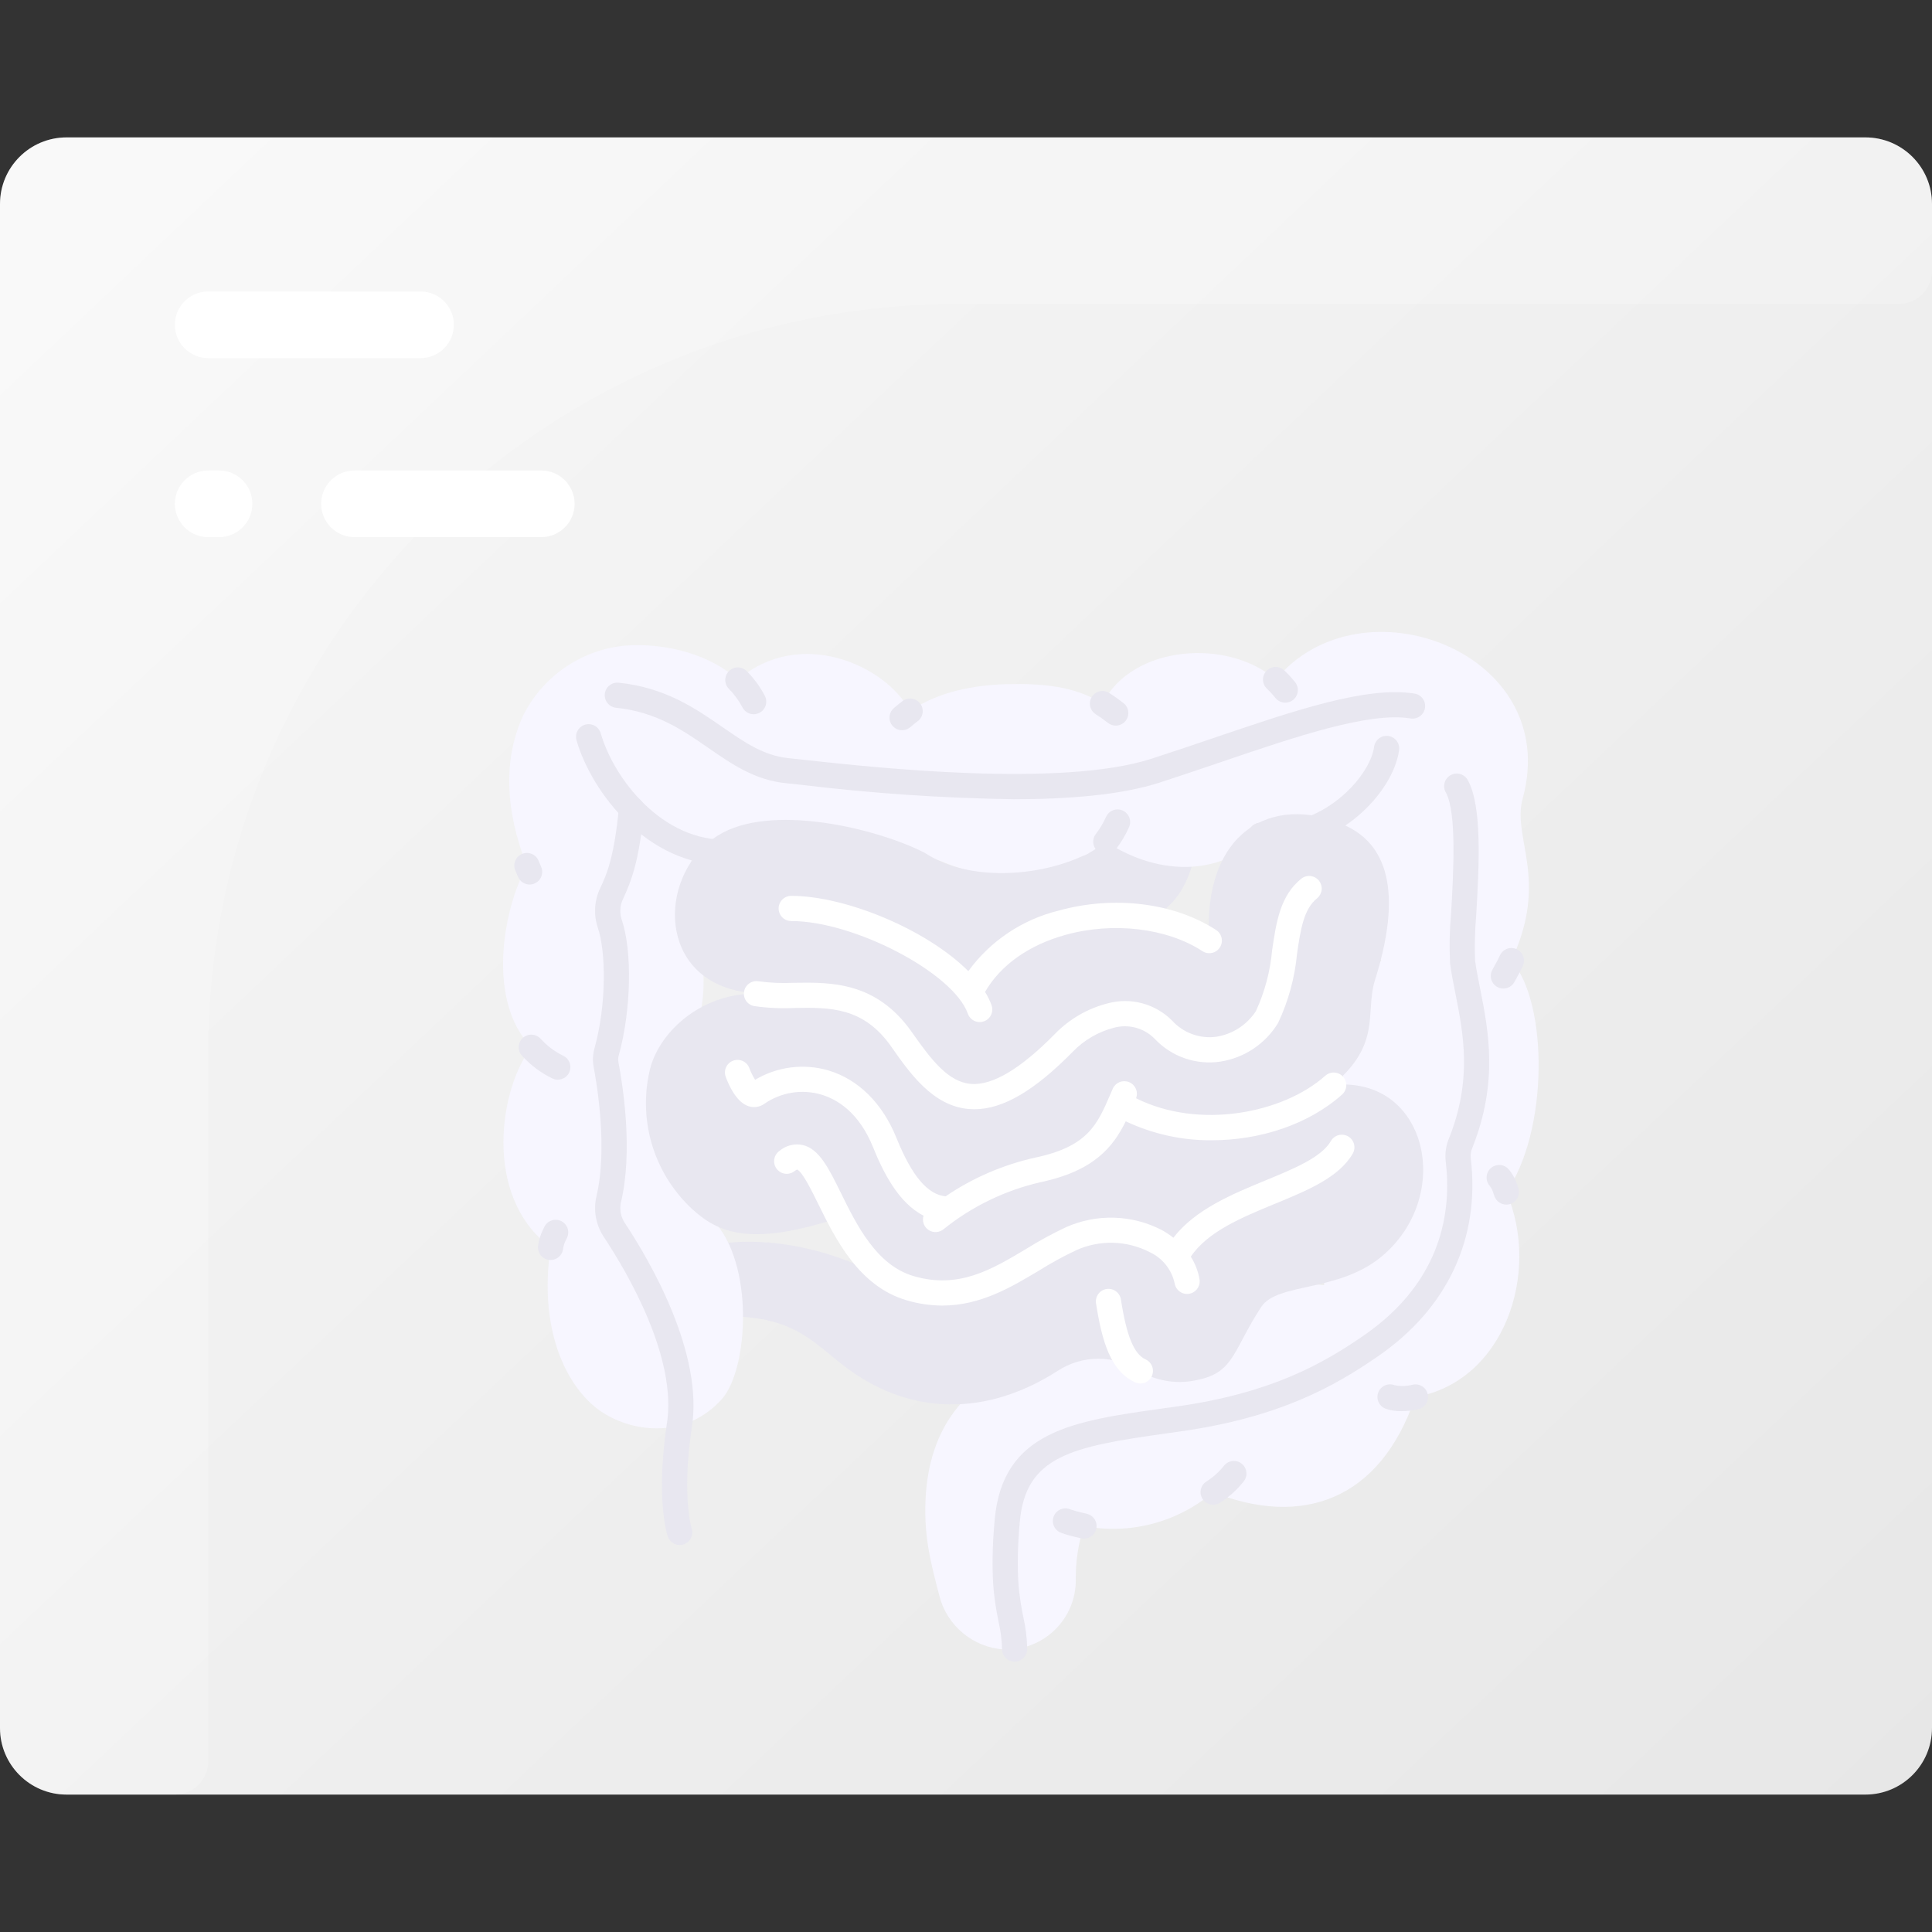 <svg width="160" height="160" viewBox="0 0 160 160" fill="none" xmlns="http://www.w3.org/2000/svg">
<rect x="0" y="0" width="160" height="160" fill="#333333" stroke="none"/>
<path d="M154.483 11.379H5.517C2.469 11.379 0 13.848 0 16.896V143.103C0 146.151 2.469 148.62 5.517 148.62H154.483C157.531 148.62 160 146.151 160 143.103V16.896C160 13.848 157.531 11.379 154.483 11.379Z" fill="url(#paint0_linear_769_21016)"/>
<path d="M160 16.896V22.413C160 23.937 158.765 25.172 157.241 25.172H79.271C45.013 25.172 17.241 52.944 17.241 87.202V145.862C17.241 147.385 16.006 148.62 14.483 148.62H5.517C2.47 148.62 0 146.15 0 143.103V16.896C0 13.849 2.47 11.379 5.517 11.379H154.483C157.53 11.379 160 13.849 160 16.896Z" fill="white" fill-opacity="0.2"/>
<path d="M34.827 29.656H17.241C15.718 29.656 14.482 28.421 14.482 26.897C14.482 25.374 15.718 24.139 17.241 24.139H34.827C36.351 24.139 37.586 25.374 37.586 26.897C37.586 28.421 36.351 29.656 34.827 29.656Z" fill="white"/>
<path d="M44.828 44.482H29.355C27.832 44.482 26.597 43.247 26.597 41.724C26.597 40.2 27.832 38.965 29.355 38.965H44.828C46.351 38.965 47.586 40.2 47.586 41.724C47.586 43.247 46.351 44.482 44.828 44.482Z" fill="white"/>
<path d="M18.141 44.482H17.241C15.718 44.482 14.482 43.247 14.482 41.724C14.482 40.2 15.718 38.965 17.241 38.965H18.141C19.665 38.965 20.9 40.2 20.9 41.724C20.9 43.247 19.665 44.482 18.141 44.482Z" fill="white"/>
<path d="M55.972 104.582V109.526C58.593 108.87 61.33 108.833 63.968 109.418L63.753 102.909C60.758 102.69 58.134 102.907 55.972 104.582Z" fill="#E8E7F0"/>
<path d="M94.423 64.811C93.543 68.539 91.01 70.469 88.158 71.486L95.312 76.005C99.712 74.047 99.276 67.423 99.516 65.074L94.423 64.811Z" fill="#E8E7F0"/>
<path d="M125.165 79.559C128.332 72.794 125.196 69.415 126.1 66.134C129.443 54 112.681 47.728 105.654 56.291C101.744 52.851 93.777 53.373 91.303 58.269C88.987 56.785 86.189 56.6 83.446 56.658C80.683 56.719 77.63 57.297 75.375 58.894C73.314 55.033 66.197 51.904 61.1 56.309C58.982 54.291 55.246 53.198 51.746 53.468C49.973 53.641 48.273 54.26 46.803 55.267C45.334 56.274 44.143 57.637 43.342 59.227C41.657 62.833 41.828 67.154 43.636 71.698C41.679 75.234 40.249 82.849 44.012 86.736C41.45 89.939 39.861 98.999 45.596 103.306C44.526 110.571 47.205 115.247 49.916 116.984C52.566 118.686 56.86 119.106 59.764 115.886C62.002 113.411 62.5 104.518 58.99 101C60.236 98.377 60.252 92.796 56.023 88.99C58.383 85.27 59.585 78.999 56.023 74.875C57.444 72.621 57.26 72.789 57.243 70.158C58.971 71.93 65.288 71.757 69.989 70.706C72.851 70.113 75.825 70.408 78.514 71.551C80.664 72.403 82.999 72.681 85.289 72.358C87.579 72.035 89.746 71.122 91.577 69.709C96.921 73.171 102.128 71.876 104.363 69.078C108.171 69.401 109.765 67.945 111.133 67.148C110.519 71.667 111.713 76.869 114.398 79.528C110.678 84.546 110.144 91.956 113.232 96.08L113.241 96.088C110.582 98.606 109.371 102.763 109.661 106.424C106.222 106.038 98.126 107.629 95.661 112.639C89.629 110.939 77.166 111.81 76.645 124.269C76.516 127.403 77.137 129.623 77.778 132.094C78.075 133.319 78.756 134.418 79.722 135.228C80.687 136.039 81.886 136.52 83.145 136.6C83.916 136.629 84.686 136.502 85.407 136.226C86.129 135.95 86.787 135.531 87.342 134.994C87.898 134.458 88.339 133.814 88.64 133.103C88.941 132.391 89.094 131.627 89.092 130.854C89.067 129.337 89.297 127.825 89.771 126.383C91.65 126.743 93.586 126.677 95.437 126.192C97.287 125.706 99.006 124.812 100.466 123.576C107.81 126.496 114.303 124.271 117.207 115.697C124.55 114.434 127.643 105.415 124.747 98.721C128.257 93.672 128.227 83.007 125.165 79.559Z" fill="#F7F6FF"/>
<path d="M56.286 127.949C56.069 127.949 55.858 127.881 55.682 127.755C55.506 127.629 55.373 127.451 55.303 127.246C55.261 127.125 54.296 124.2 55.213 118.007C56.151 112.471 51.894 105.293 50.021 102.463C49.692 101.974 49.466 101.423 49.358 100.844C49.249 100.265 49.261 99.669 49.391 99.094C50.327 95.174 49.452 89.878 49.162 88.348C49.066 87.843 49.09 87.322 49.231 86.827C50.255 83.142 50.172 78.767 49.51 76.833C49.145 75.746 49.22 74.56 49.718 73.528C50.205 72.494 50.863 71.078 51.254 66.884C51.266 66.747 51.305 66.614 51.368 66.491C51.432 66.369 51.519 66.261 51.624 66.173C51.73 66.084 51.852 66.018 51.983 65.977C52.115 65.936 52.253 65.921 52.39 65.934C52.527 65.947 52.66 65.987 52.782 66.051C52.904 66.116 53.011 66.204 53.099 66.31C53.186 66.416 53.252 66.539 53.292 66.67C53.331 66.802 53.345 66.94 53.331 67.077C52.94 71.284 52.294 72.944 51.612 74.412C51.344 74.954 51.299 75.579 51.485 76.154C52.378 78.754 52.273 83.687 51.246 87.387C51.191 87.573 51.18 87.769 51.215 87.959C51.612 90.052 52.426 95.374 51.423 99.578C51.359 99.875 51.356 100.182 51.414 100.48C51.473 100.778 51.592 101.061 51.764 101.312C53.774 104.348 58.334 112.089 57.276 118.334C56.448 123.928 57.276 126.552 57.282 126.578C57.334 126.735 57.348 126.902 57.323 127.065C57.298 127.229 57.234 127.384 57.137 127.517C57.04 127.651 56.913 127.76 56.765 127.835C56.618 127.91 56.455 127.949 56.29 127.949H56.286Z" fill="#E8E7F0"/>
<path d="M83.955 66.188C78.08 66.102 72.213 65.705 66.38 64.998L65.066 64.859C62.493 64.59 60.628 63.299 58.653 61.932C56.536 60.468 54.349 58.954 51.02 58.614C50.745 58.586 50.492 58.45 50.316 58.236C50.141 58.022 50.059 57.747 50.086 57.472C50.114 57.197 50.25 56.944 50.464 56.769C50.678 56.594 50.953 56.511 51.228 56.538C55.092 56.933 57.613 58.678 59.837 60.217C61.662 61.48 63.239 62.571 65.28 62.784L66.605 62.928C72.421 63.564 87.869 65.254 95.38 62.829C97.049 62.291 98.718 61.723 100.354 61.168C107.243 58.825 113.189 56.803 117.149 57.44C117.422 57.484 117.666 57.635 117.828 57.859C117.99 58.083 118.056 58.363 118.012 58.636C117.968 58.909 117.817 59.153 117.593 59.315C117.368 59.477 117.089 59.543 116.816 59.499C113.377 58.943 107.375 60.983 101.025 63.142C99.378 63.702 97.7 64.272 96.019 64.815C92.831 65.842 88.464 66.188 83.955 66.188Z" fill="#E8E7F0"/>
<path d="M62.413 59.149C62.221 59.149 62.033 59.096 61.869 58.995C61.705 58.895 61.572 58.751 61.485 58.58C61.187 58.011 60.804 57.491 60.351 57.036C60.162 56.837 60.058 56.571 60.064 56.297C60.069 56.022 60.182 55.761 60.379 55.569C60.576 55.377 60.84 55.271 61.115 55.273C61.39 55.276 61.653 55.386 61.846 55.581C62.445 56.186 62.95 56.878 63.344 57.633C63.425 57.792 63.464 57.969 63.457 58.147C63.45 58.326 63.398 58.499 63.305 58.651C63.211 58.803 63.081 58.929 62.925 59.016C62.769 59.103 62.594 59.149 62.416 59.149H62.413Z" fill="#E8E7F0"/>
<path d="M43.862 73.253C43.659 73.253 43.46 73.193 43.291 73.082C43.121 72.971 42.987 72.813 42.906 72.627C42.827 72.448 42.752 72.269 42.678 72.091C42.624 71.964 42.595 71.827 42.594 71.689C42.593 71.551 42.619 71.414 42.671 71.286C42.723 71.158 42.8 71.042 42.898 70.944C42.995 70.846 43.111 70.768 43.239 70.716C43.367 70.663 43.504 70.636 43.642 70.637C43.78 70.637 43.917 70.665 44.044 70.719C44.171 70.773 44.286 70.852 44.383 70.951C44.479 71.05 44.555 71.167 44.606 71.295C44.676 71.459 44.745 71.623 44.815 71.786C44.926 72.039 44.932 72.326 44.832 72.584C44.732 72.842 44.533 73.049 44.28 73.161C44.149 73.22 44.006 73.252 43.862 73.253Z" fill="#E8E7F0"/>
<path d="M46.194 89.416C46.041 89.416 45.889 89.382 45.751 89.317C44.806 88.859 43.956 88.225 43.248 87.45C43.152 87.35 43.077 87.233 43.027 87.104C42.977 86.975 42.953 86.838 42.956 86.7C42.96 86.562 42.991 86.426 43.047 86.299C43.104 86.174 43.185 86.06 43.286 85.966C43.387 85.871 43.505 85.797 43.635 85.749C43.764 85.701 43.902 85.679 44.04 85.684C44.178 85.69 44.314 85.723 44.439 85.781C44.564 85.839 44.677 85.922 44.77 86.024C45.298 86.606 45.932 87.083 46.638 87.429C46.853 87.53 47.027 87.701 47.132 87.914C47.236 88.127 47.265 88.369 47.213 88.601C47.161 88.832 47.032 89.04 46.847 89.188C46.661 89.336 46.431 89.417 46.194 89.416Z" fill="#E8E7F0"/>
<path d="M60.046 71.632C53.624 71.632 49.001 65.653 47.744 61.306C47.706 61.174 47.694 61.036 47.71 60.9C47.725 60.764 47.767 60.632 47.833 60.512C47.899 60.392 47.988 60.286 48.095 60.201C48.202 60.115 48.325 60.052 48.457 60.014C48.588 59.976 48.726 59.964 48.862 59.979C48.999 59.994 49.13 60.036 49.25 60.102C49.37 60.169 49.476 60.258 49.562 60.365C49.647 60.472 49.711 60.595 49.749 60.726C50.841 64.506 54.867 69.74 60.345 69.538C60.622 69.528 60.891 69.628 61.094 69.817C61.297 70.005 61.416 70.266 61.426 70.543C61.436 70.82 61.336 71.089 61.148 71.292C60.959 71.494 60.698 71.614 60.421 71.624C60.296 71.629 60.171 71.632 60.046 71.632Z" fill="#E8E7F0"/>
<path d="M92.4 60.092C92.166 60.092 91.939 60.013 91.755 59.867C91.43 59.611 91.089 59.369 90.742 59.147C90.508 58.998 90.344 58.763 90.284 58.492C90.225 58.222 90.275 57.94 90.424 57.706C90.573 57.473 90.808 57.309 91.078 57.249C91.349 57.19 91.631 57.24 91.864 57.389C92.27 57.648 92.668 57.931 93.046 58.23C93.217 58.364 93.341 58.548 93.402 58.756C93.463 58.964 93.457 59.186 93.386 59.391C93.315 59.596 93.182 59.774 93.005 59.899C92.828 60.025 92.617 60.092 92.4 60.092Z" fill="#E8E7F0"/>
<path d="M74.707 60.474C74.493 60.474 74.286 60.408 74.111 60.287C73.936 60.165 73.802 59.993 73.728 59.794C73.654 59.594 73.643 59.376 73.696 59.17C73.749 58.964 73.864 58.779 74.026 58.64C74.257 58.439 74.496 58.246 74.743 58.061C74.963 57.894 75.241 57.822 75.515 57.859C75.789 57.898 76.037 58.043 76.204 58.264C76.371 58.484 76.443 58.762 76.405 59.036C76.367 59.31 76.222 59.558 76.001 59.725C75.793 59.883 75.584 60.049 75.386 60.221C75.197 60.384 74.956 60.474 74.707 60.474Z" fill="#E8E7F0"/>
<path d="M105.463 70.282C105.055 70.282 104.648 70.256 104.244 70.204C103.973 70.165 103.728 70.021 103.562 69.802C103.396 69.584 103.323 69.31 103.358 69.038C103.393 68.766 103.534 68.519 103.75 68.35C103.965 68.181 104.239 68.104 104.511 68.135C109.343 68.755 113.423 64.436 113.798 61.859C113.815 61.721 113.859 61.588 113.928 61.467C113.997 61.346 114.089 61.241 114.2 61.156C114.31 61.072 114.437 61.01 114.571 60.975C114.706 60.94 114.846 60.932 114.984 60.952C115.121 60.972 115.253 61.02 115.373 61.091C115.492 61.163 115.595 61.258 115.677 61.371C115.759 61.483 115.817 61.611 115.849 61.746C115.881 61.882 115.885 62.022 115.862 62.159C115.352 65.671 110.879 70.282 105.463 70.282Z" fill="#E8E7F0"/>
<path d="M106.444 58.192C106.29 58.193 106.138 58.159 105.998 58.094C105.859 58.029 105.736 57.933 105.638 57.815C105.429 57.553 105.204 57.304 104.963 57.072C104.857 56.982 104.77 56.872 104.708 56.748C104.645 56.624 104.608 56.489 104.598 56.351C104.589 56.212 104.606 56.074 104.651 55.942C104.696 55.811 104.766 55.69 104.858 55.586C104.95 55.482 105.061 55.398 105.186 55.338C105.311 55.278 105.447 55.243 105.585 55.236C105.724 55.229 105.862 55.249 105.993 55.296C106.123 55.343 106.243 55.416 106.345 55.51C106.668 55.812 106.969 56.137 107.245 56.483C107.371 56.636 107.451 56.821 107.476 57.017C107.501 57.214 107.47 57.413 107.385 57.592C107.301 57.771 107.168 57.923 107.001 58.029C106.834 58.135 106.64 58.191 106.442 58.192L106.444 58.192Z" fill="#E8E7F0"/>
<path d="M124.501 81.866C124.32 81.866 124.143 81.819 123.986 81.73C123.829 81.64 123.698 81.512 123.605 81.356C123.513 81.201 123.463 81.024 123.459 80.844C123.456 80.663 123.499 80.484 123.585 80.326L123.784 79.963C123.942 79.68 124.077 79.438 124.213 79.134C124.269 79.008 124.349 78.894 124.448 78.8C124.548 78.705 124.665 78.631 124.793 78.581C124.921 78.532 125.058 78.508 125.196 78.512C125.333 78.516 125.468 78.547 125.594 78.603C125.719 78.659 125.832 78.739 125.927 78.839C126.021 78.939 126.094 79.057 126.143 79.186C126.192 79.314 126.214 79.451 126.21 79.589C126.206 79.726 126.174 79.861 126.117 79.986C125.95 80.36 125.784 80.659 125.608 80.976L125.419 81.32C125.33 81.485 125.197 81.623 125.035 81.719C124.874 81.816 124.689 81.866 124.501 81.866Z" fill="#E8E7F0"/>
<path d="M116.061 116.867C115.627 116.876 115.195 116.811 114.783 116.675C114.651 116.631 114.53 116.561 114.426 116.469C114.322 116.377 114.238 116.265 114.177 116.14C114.117 116.015 114.083 115.879 114.076 115.741C114.068 115.602 114.089 115.464 114.136 115.333C114.183 115.203 114.256 115.083 114.35 114.981C114.444 114.879 114.557 114.797 114.684 114.739C114.81 114.681 114.946 114.649 115.085 114.645C115.223 114.641 115.362 114.664 115.491 114.714C115.985 114.816 116.496 114.803 116.985 114.676C117.119 114.644 117.259 114.64 117.395 114.663C117.532 114.686 117.662 114.735 117.779 114.809C117.896 114.883 117.997 114.98 118.077 115.093C118.156 115.206 118.212 115.334 118.241 115.469C118.271 115.604 118.273 115.744 118.248 115.88C118.223 116.016 118.171 116.146 118.095 116.262C118.02 116.378 117.922 116.477 117.807 116.555C117.693 116.632 117.564 116.686 117.428 116.714C116.979 116.813 116.521 116.864 116.061 116.867Z" fill="#E8E7F0"/>
<path d="M124.748 99.76C124.535 99.76 124.327 99.695 124.152 99.573C123.977 99.452 123.844 99.28 123.77 99.08C123.743 99.011 123.718 98.936 123.693 98.859C123.63 98.618 123.517 98.392 123.362 98.197C123.273 98.092 123.205 97.971 123.163 97.84C123.121 97.709 123.105 97.571 123.117 97.433C123.129 97.296 123.167 97.163 123.231 97.041C123.294 96.919 123.381 96.81 123.487 96.722C123.592 96.633 123.714 96.567 123.846 96.526C123.977 96.485 124.115 96.47 124.252 96.483C124.389 96.496 124.522 96.535 124.644 96.6C124.766 96.664 124.873 96.752 124.961 96.858C125.287 97.252 125.53 97.709 125.674 98.201L125.727 98.354C125.785 98.511 125.805 98.681 125.784 98.848C125.763 99.015 125.701 99.174 125.605 99.312C125.509 99.451 125.381 99.564 125.232 99.642C125.083 99.719 124.917 99.76 124.749 99.76H124.748Z" fill="#E8E7F0"/>
<path d="M89.772 127.425C89.684 127.425 89.597 127.414 89.512 127.392C89.402 127.363 89.277 127.334 89.147 127.304C88.709 127.211 88.279 127.088 87.859 126.934C87.73 126.884 87.612 126.809 87.512 126.713C87.412 126.617 87.333 126.502 87.278 126.375C87.223 126.248 87.194 126.111 87.192 125.972C87.191 125.834 87.217 125.697 87.269 125.568C87.321 125.44 87.398 125.324 87.496 125.225C87.594 125.127 87.71 125.05 87.838 124.997C87.966 124.944 88.103 124.917 88.241 124.918C88.38 124.919 88.517 124.947 88.644 125.001C88.966 125.112 89.294 125.203 89.626 125.273C89.771 125.307 89.909 125.343 90.031 125.371C90.277 125.434 90.492 125.584 90.636 125.795C90.779 126.005 90.841 126.26 90.809 126.513C90.777 126.765 90.654 126.997 90.463 127.165C90.272 127.333 90.026 127.426 89.772 127.425Z" fill="#E8E7F0"/>
<path d="M100.467 124.616C100.241 124.616 100.02 124.542 99.839 124.406C99.658 124.269 99.526 124.078 99.464 123.86C99.402 123.642 99.412 123.41 99.493 123.198C99.575 122.987 99.723 122.808 99.915 122.688C100.471 122.337 100.963 121.895 101.37 121.379C101.456 121.272 101.562 121.184 101.683 121.118C101.803 121.052 101.935 121.011 102.071 120.996C102.207 120.982 102.345 120.994 102.476 121.032C102.608 121.071 102.73 121.135 102.837 121.221C102.944 121.307 103.033 121.413 103.098 121.533C103.164 121.653 103.205 121.785 103.22 121.922C103.235 122.058 103.222 122.196 103.184 122.327C103.145 122.458 103.081 122.581 102.995 122.688C102.442 123.386 101.773 123.985 101.019 124.459C100.853 124.562 100.662 124.616 100.467 124.616Z" fill="#E8E7F0"/>
<path d="M84.026 137.609C83.75 137.609 83.484 137.499 83.289 137.304C83.093 137.108 82.983 136.843 82.983 136.566C82.967 135.81 82.871 135.058 82.699 134.322C82.37 132.647 81.959 130.561 82.374 125.866C83.028 118.496 88.893 117.676 96.319 116.638L97.506 116.471C105.215 115.373 109.503 112.984 112.989 110.566C119.451 106.084 120.22 100.276 119.729 96.185C119.655 95.539 119.746 94.886 119.994 94.285C121.946 89.402 121.192 85.605 120.526 82.256C120.355 81.397 120.194 80.587 120.089 79.798C120.017 78.407 120.046 77.013 120.175 75.626C120.364 72.309 120.651 67.298 119.742 65.636C119.671 65.515 119.625 65.382 119.606 65.243C119.588 65.105 119.597 64.964 119.634 64.829C119.671 64.694 119.735 64.568 119.822 64.459C119.908 64.349 120.016 64.258 120.139 64.191C120.262 64.124 120.396 64.082 120.536 64.068C120.675 64.054 120.815 64.068 120.949 64.109C121.082 64.151 121.206 64.219 121.313 64.309C121.42 64.399 121.507 64.51 121.57 64.635C122.767 66.82 122.485 71.769 122.257 75.745C122.148 77.001 122.114 78.262 122.156 79.521C122.253 80.243 122.408 81.023 122.573 81.849C123.259 85.304 124.113 89.604 121.931 95.06C121.814 95.336 121.769 95.637 121.801 95.935C122.593 102.517 119.886 108.322 114.178 112.28C110.481 114.844 105.938 117.377 97.801 118.538L96.609 118.706C88.741 119.805 84.937 120.574 84.453 126.049C84.063 130.449 84.442 132.373 84.746 133.92C84.945 134.788 85.054 135.675 85.069 136.566C85.069 136.843 84.96 137.108 84.764 137.304C84.568 137.499 84.303 137.609 84.026 137.609Z" fill="#E8E7F0"/>
<path d="M45.598 104.348C45.544 104.348 45.49 104.344 45.437 104.336C45.164 104.294 44.919 104.144 44.755 103.921C44.592 103.698 44.524 103.419 44.566 103.146C44.63 102.663 44.779 102.194 45.005 101.762L45.075 101.614C45.193 101.364 45.407 101.171 45.667 101.078C45.928 100.985 46.215 101 46.465 101.118C46.714 101.237 46.907 101.45 47 101.71C47.093 101.971 47.078 102.258 46.96 102.508L46.881 102.671C46.745 102.917 46.659 103.189 46.627 103.469C46.589 103.714 46.464 103.937 46.275 104.098C46.087 104.259 45.847 104.348 45.598 104.348Z" fill="#E8E7F0"/>
<path d="M91.577 70.749C91.382 70.749 91.191 70.695 91.025 70.591C90.86 70.488 90.726 70.34 90.641 70.165C90.555 69.99 90.52 69.794 90.54 69.6C90.559 69.406 90.633 69.222 90.753 69.067C91.084 68.638 91.364 68.171 91.587 67.677C91.693 67.421 91.897 67.218 92.152 67.112C92.408 67.007 92.695 67.007 92.951 67.113C93.206 67.219 93.409 67.422 93.515 67.678C93.621 67.933 93.621 68.221 93.515 68.476C93.22 69.141 92.847 69.768 92.402 70.344C92.305 70.47 92.18 70.572 92.037 70.642C91.894 70.713 91.736 70.749 91.577 70.749Z" fill="#E8E7F0"/>
<path d="M96.782 76.08C96.836 76.087 96.873 76.095 96.921 76.103C97.03 76.018 97.071 75.951 96.782 76.08Z" fill="#FF4A7A"/>
<path d="M110.35 89.864C114.476 86.464 113.025 83.853 113.866 81.184C116.498 72.83 114.197 69.608 111.363 68.343C105.307 65.626 99.546 68.985 100.15 77.894C98.712 76.444 95.877 75.924 95.877 75.924L93.142 71.971C92.753 71.404 92.177 70.992 91.516 70.806C90.854 70.62 90.148 70.672 89.521 70.952C85.901 72.586 80.218 73.029 76.608 70.64C72.635 68.596 63.755 66.45 59.422 69.214C54.63 72.273 54.319 80.506 60.989 82.034C61.503 82.149 62.023 82.237 62.546 82.298C58.477 82.246 54.932 85.001 53.91 88.241C53.34 90.346 53.356 92.567 53.958 94.662C54.56 96.758 55.724 98.65 57.324 100.131C59.479 102.107 62.102 103.19 69.011 101.007L69.031 100.997C69.698 102.423 70.535 103.763 71.523 104.989C69.019 103.839 66.335 103.13 63.589 102.894L63.529 109.326C67.311 110.23 68.323 112.285 71.475 114.199C76.434 117.209 82.183 117.006 87.601 113.522C88.601 112.871 89.768 112.525 90.961 112.525C92.154 112.525 93.322 112.871 94.321 113.522C95.064 113.965 95.888 114.256 96.744 114.38C97.6 114.505 98.472 114.459 99.31 114.246C102.221 113.62 102.161 111.714 104.461 108.22C105.782 106.223 110.844 107.018 114.398 104.077C120.492 99.019 118.168 89.023 110.35 89.864Z" fill="#E8E7F0"/>
<path d="M62.465 83.321C63.565 83.478 64.677 83.53 65.787 83.476C68.729 83.428 71.504 83.383 73.818 86.689C75.347 88.876 77.252 91.596 80.235 91.844C80.385 91.856 80.535 91.863 80.687 91.863C83.057 91.863 85.668 90.333 88.856 87.087C89.777 86.138 90.939 85.458 92.218 85.122C92.81 84.954 93.437 84.948 94.032 85.103C94.628 85.259 95.171 85.572 95.606 86.008C96.293 86.746 97.15 87.306 98.102 87.638C99.054 87.971 100.073 88.066 101.07 87.917C102.053 87.764 102.989 87.398 103.815 86.844C104.641 86.29 105.335 85.563 105.849 84.712C106.697 82.911 107.227 80.976 107.414 78.995C107.707 76.995 107.961 75.267 109.095 74.376C109.299 74.201 109.427 73.954 109.454 73.686C109.48 73.419 109.402 73.152 109.236 72.94C109.071 72.729 108.829 72.59 108.563 72.552C108.298 72.513 108.027 72.579 107.809 72.736C106.021 74.142 105.696 76.352 105.352 78.692C105.196 80.439 104.741 82.145 104.008 83.738C103.642 84.298 103.164 84.775 102.604 85.14C102.043 85.504 101.413 85.748 100.753 85.856C100.077 85.951 99.387 85.88 98.745 85.647C98.102 85.414 97.527 85.028 97.068 84.522C96.386 83.836 95.535 83.342 94.601 83.091C93.667 82.839 92.683 82.839 91.749 83.09C90.081 83.513 88.563 84.391 87.364 85.626C84.524 88.52 82.177 89.91 80.408 89.765C78.547 89.611 77.154 87.818 75.526 85.493C72.578 81.28 68.797 81.343 65.753 81.391C64.778 81.44 63.8 81.399 62.832 81.268C62.56 81.219 62.28 81.281 62.053 81.439C61.825 81.597 61.671 81.839 61.622 82.111C61.573 82.383 61.634 82.664 61.792 82.891C61.95 83.118 62.192 83.273 62.465 83.321H62.465Z" fill="white"/>
<path d="M68.007 90.646C69.322 91.037 71.136 92.112 72.306 95.014C73.134 97.066 74.406 99.621 76.484 100.676C76.415 100.891 76.418 101.124 76.493 101.338C76.568 101.552 76.71 101.735 76.899 101.861C77.087 101.987 77.312 102.048 77.538 102.034C77.764 102.021 77.98 101.935 78.153 101.788C80.49 99.911 83.221 98.586 86.142 97.912C90.605 96.974 92.183 94.987 93.229 92.862C95.457 93.916 97.896 94.453 100.361 94.431C104.337 94.431 108.357 93.132 111.146 90.646C111.352 90.461 111.477 90.202 111.493 89.926C111.508 89.65 111.414 89.378 111.229 89.172C111.045 88.965 110.786 88.84 110.509 88.825C110.233 88.809 109.962 88.904 109.755 89.088C106.263 92.199 99.319 93.572 94.084 90.954C94.18 90.702 94.175 90.422 94.069 90.174C93.964 89.925 93.766 89.727 93.517 89.622C93.269 89.516 92.989 89.511 92.737 89.607C92.485 89.704 92.28 89.894 92.165 90.139L91.944 90.648C90.865 93.148 90.085 94.953 85.715 95.872C83.067 96.463 80.555 97.549 78.312 99.074C76.821 98.934 75.513 97.389 74.238 94.234C73.082 91.368 71.08 89.384 68.6 88.647C67.59 88.352 66.53 88.269 65.486 88.403C64.443 88.537 63.438 88.885 62.534 89.425C62.343 89.117 62.183 88.791 62.055 88.451C61.958 88.194 61.763 87.984 61.513 87.87C61.263 87.755 60.977 87.745 60.719 87.84C60.46 87.935 60.25 88.128 60.134 88.378C60.017 88.628 60.005 88.913 60.098 89.172C60.385 89.952 61.015 91.305 62.005 91.616C62.221 91.685 62.451 91.703 62.675 91.668C62.899 91.633 63.112 91.546 63.297 91.414C63.975 90.943 64.75 90.629 65.565 90.496C66.38 90.363 67.214 90.415 68.007 90.646Z" fill="white"/>
<path d="M65.529 76.277C70.751 76.277 78.949 80.572 80.147 83.936C80.192 84.067 80.262 84.188 80.354 84.291C80.445 84.395 80.556 84.479 80.681 84.539C80.805 84.599 80.94 84.634 81.078 84.641C81.216 84.649 81.354 84.629 81.484 84.582C81.615 84.536 81.734 84.464 81.837 84.371C81.939 84.278 82.021 84.166 82.08 84.041C82.138 83.916 82.171 83.78 82.177 83.642C82.182 83.504 82.16 83.366 82.112 83.237C81.972 82.856 81.793 82.49 81.577 82.146C82.854 79.939 85.188 78.267 88.244 77.421C92.195 76.325 96.647 76.855 99.578 78.769C99.693 78.844 99.821 78.896 99.956 78.921C100.09 78.946 100.229 78.945 100.363 78.916C100.497 78.888 100.624 78.834 100.737 78.757C100.85 78.679 100.947 78.58 101.021 78.466C101.096 78.351 101.148 78.222 101.173 78.088C101.198 77.953 101.197 77.815 101.168 77.681C101.14 77.547 101.086 77.42 101.008 77.307C100.931 77.194 100.832 77.097 100.718 77.022C97.251 74.762 92.256 74.143 87.685 75.41C84.673 76.144 82.018 77.921 80.191 80.426C76.77 76.991 70.044 74.191 65.526 74.191C65.25 74.191 64.984 74.301 64.789 74.497C64.593 74.692 64.483 74.958 64.483 75.234C64.483 75.511 64.593 75.776 64.789 75.972C64.984 76.168 65.25 76.277 65.526 76.277L65.529 76.277Z" fill="white"/>
<path d="M94.866 112.577C93.909 112.13 93.3 110.651 92.832 107.635C92.813 107.498 92.766 107.366 92.696 107.247C92.625 107.128 92.532 107.025 92.421 106.942C92.31 106.86 92.183 106.8 92.049 106.767C91.915 106.734 91.775 106.727 91.638 106.749C91.502 106.77 91.371 106.818 91.253 106.891C91.135 106.963 91.033 107.058 90.952 107.17C90.871 107.283 90.814 107.41 90.783 107.545C90.751 107.68 90.748 107.819 90.771 107.956C91.274 111.198 92.013 113.545 93.982 114.467C94.106 114.527 94.241 114.563 94.38 114.571C94.518 114.578 94.656 114.559 94.787 114.513C94.917 114.467 95.037 114.395 95.14 114.302C95.242 114.209 95.325 114.097 95.384 113.971C95.443 113.846 95.476 113.71 95.481 113.572C95.487 113.433 95.465 113.295 95.417 113.166C95.369 113.036 95.295 112.917 95.2 112.816C95.106 112.715 94.992 112.634 94.866 112.577Z" fill="white"/>
<path d="M111.646 94.111C111.527 94.042 111.396 93.998 111.26 93.98C111.124 93.962 110.986 93.971 110.854 94.006C110.722 94.042 110.598 94.103 110.489 94.186C110.38 94.27 110.289 94.374 110.22 94.493C109.438 95.846 107.189 96.774 104.807 97.755C102.055 98.889 98.985 100.156 97.175 102.503C96.87 102.264 96.547 102.051 96.208 101.864C94.99 101.234 93.646 100.885 92.275 100.844C90.905 100.803 89.543 101.071 88.29 101.628C87.155 102.161 86.054 102.76 84.992 103.424C82.111 105.147 79.392 106.772 75.664 105.682C72.584 104.778 70.953 101.464 69.641 98.799C68.637 96.758 67.844 95.146 66.478 94.825C66.139 94.754 65.788 94.761 65.452 94.847C65.116 94.933 64.805 95.096 64.542 95.321C64.429 95.403 64.333 95.506 64.261 95.625C64.188 95.744 64.14 95.876 64.12 96.014C64.099 96.152 64.107 96.293 64.141 96.427C64.176 96.562 64.237 96.689 64.322 96.8C64.406 96.911 64.512 97.004 64.633 97.073C64.754 97.142 64.888 97.186 65.026 97.203C65.164 97.22 65.305 97.209 65.439 97.17C65.573 97.132 65.698 97.067 65.806 96.98C65.868 96.935 65.933 96.893 66 96.855C66.421 96.98 67.233 98.628 67.769 99.719C69.183 102.591 71.118 106.523 75.079 107.683C76.039 107.969 77.036 108.117 78.038 108.121C81.201 108.121 83.751 106.596 86.062 105.214C87.053 104.593 88.08 104.031 89.137 103.533C90.097 103.102 91.142 102.893 92.193 102.922C93.245 102.95 94.277 103.215 95.212 103.696C95.733 103.938 96.191 104.296 96.549 104.744C96.908 105.193 97.157 105.718 97.279 106.279C97.3 106.414 97.348 106.544 97.42 106.66C97.492 106.777 97.585 106.879 97.696 106.959C97.807 107.039 97.933 107.097 98.066 107.129C98.199 107.161 98.338 107.166 98.473 107.145C98.608 107.123 98.738 107.075 98.855 107.003C98.971 106.932 99.073 106.838 99.153 106.727C99.234 106.616 99.291 106.49 99.323 106.357C99.355 106.224 99.36 106.086 99.339 105.951C99.227 105.283 98.981 104.644 98.616 104.073C100.019 101.987 102.852 100.819 105.602 99.686C108.321 98.565 110.887 97.507 112.027 95.538C112.096 95.419 112.141 95.288 112.159 95.152C112.177 95.016 112.168 94.878 112.133 94.745C112.097 94.613 112.036 94.488 111.953 94.379C111.869 94.271 111.765 94.179 111.646 94.111Z" fill="white"/>
<defs>
<linearGradient id="paint0_linear_769_21016" x1="3.29358e-06" y1="24.123" x2="137.678" y2="169.727" gradientUnits="userSpaceOnUse">
<stop stop-color="#F7F7F7"/>
<stop offset="1" stop-color="#E7E7E7"/>
</linearGradient>
</defs>
</svg>
